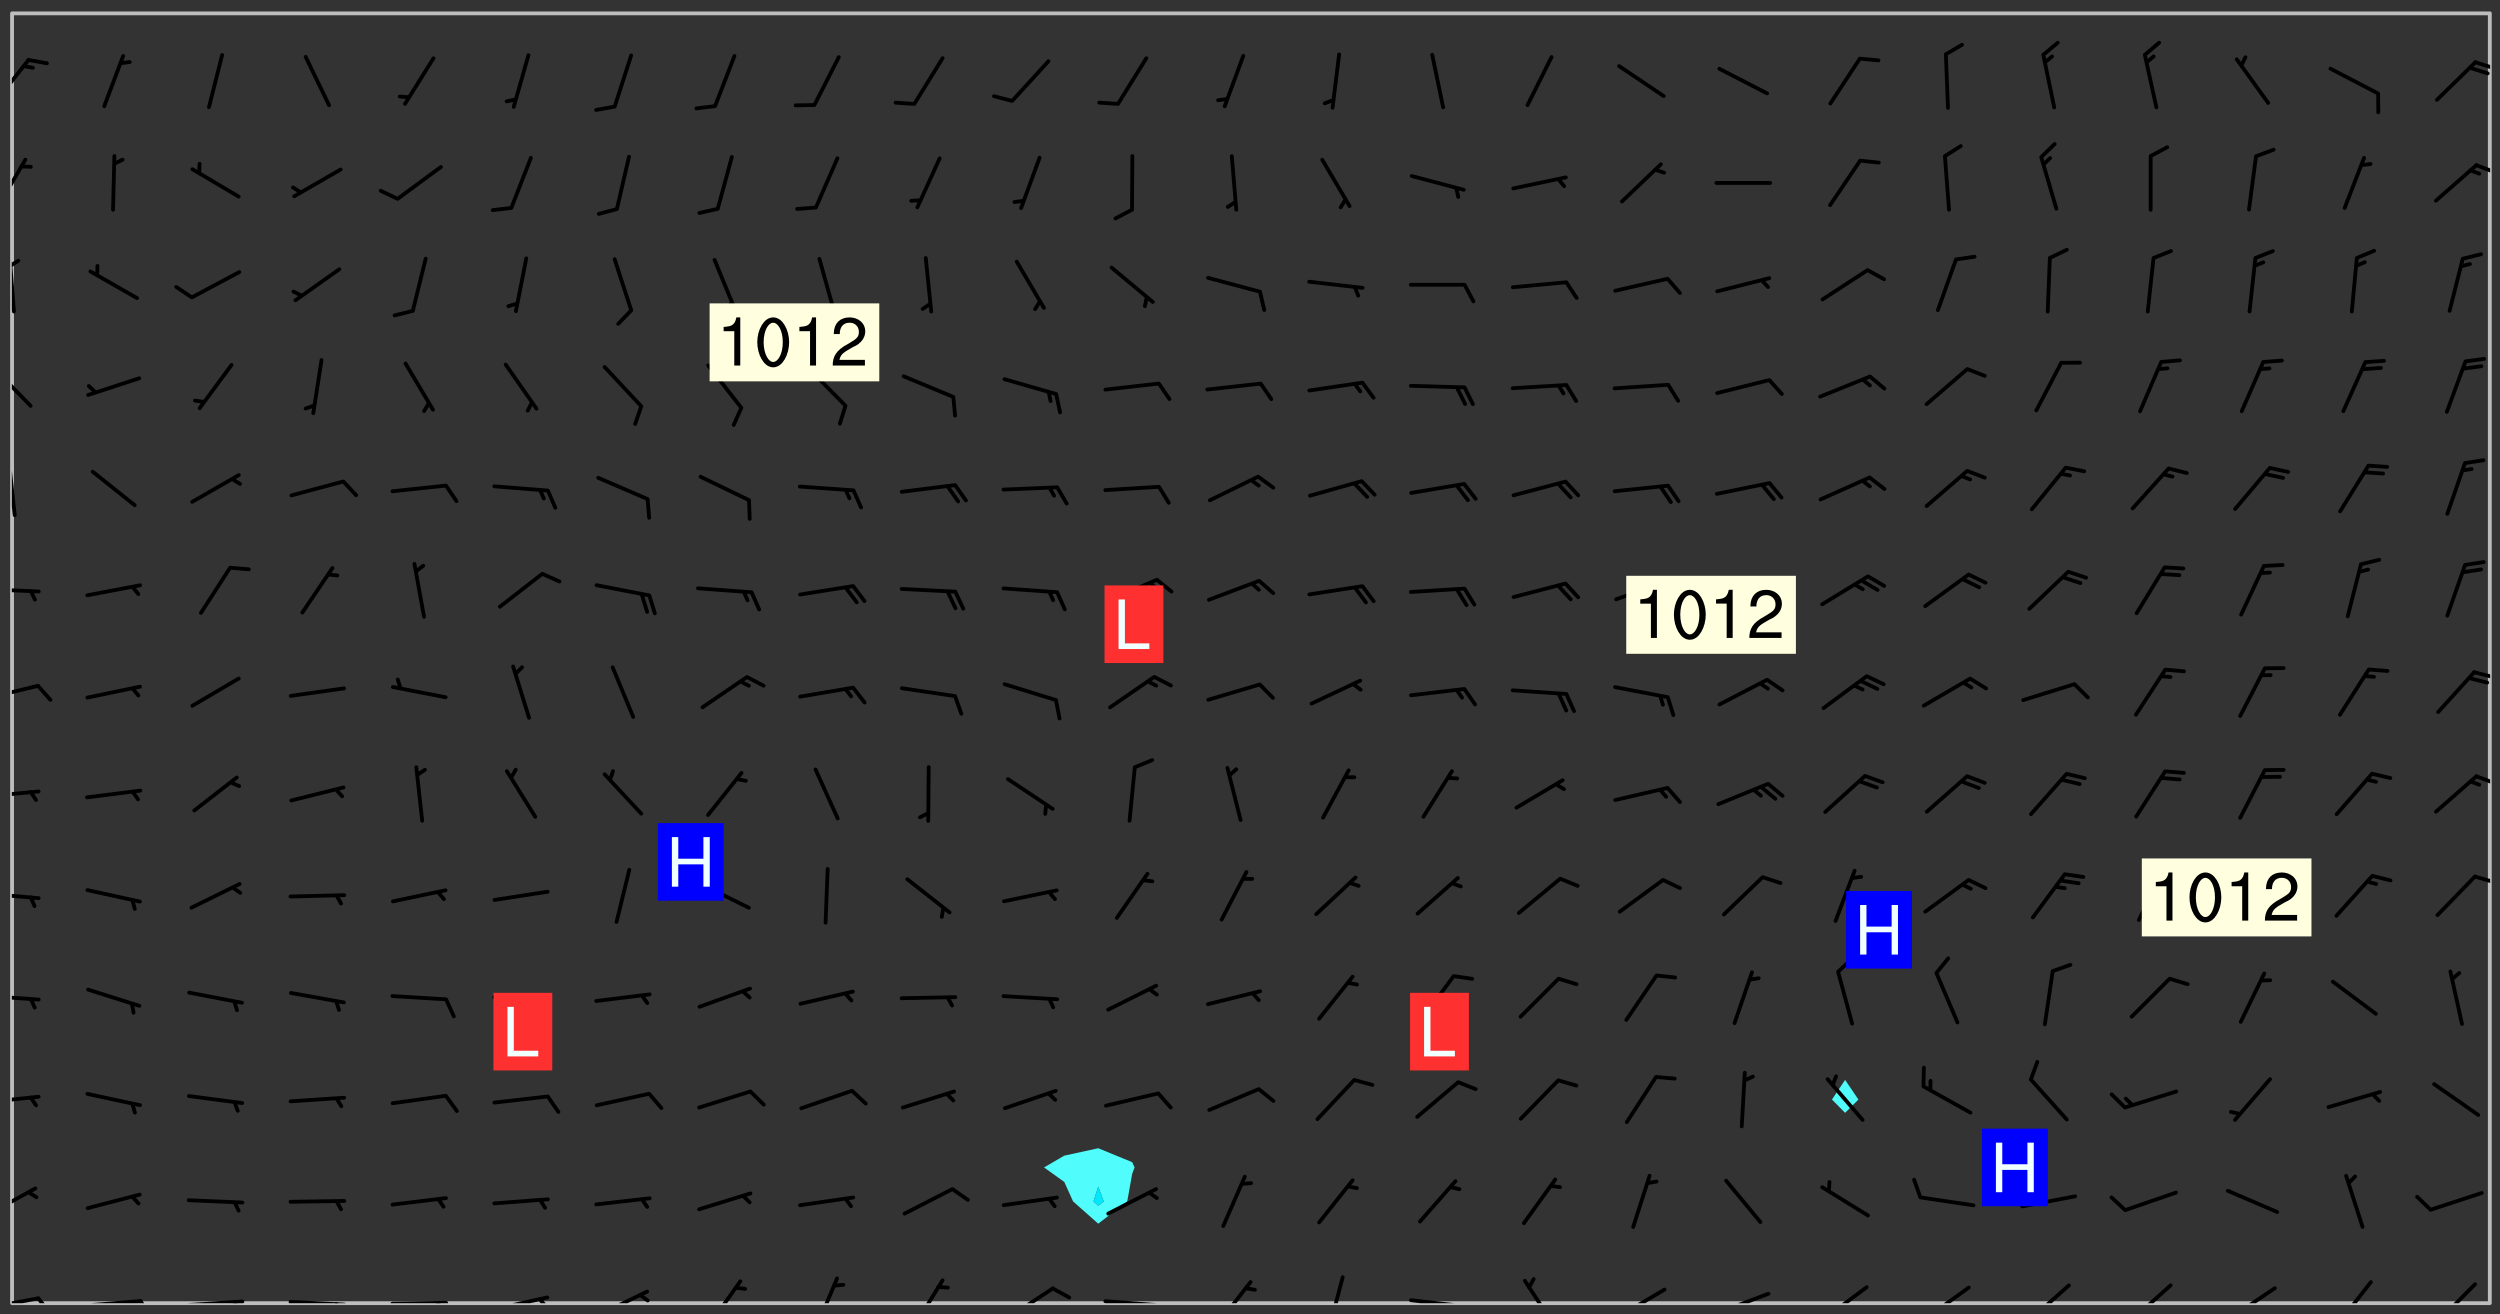 <svg xmlns="http://www.w3.org/2000/svg" role="img" xmlns:xlink="http://www.w3.org/1999/xlink" viewBox="142.45 309.95 326.84 171.84"><rect x="142.45" y="309.95" width="326.84" height="171.84" fill="#333333" stroke="none"/><defs><clipPath id="a"><path d="M144 311.672h1v168.656h-1zm0 0"/></clipPath><clipPath id="b"><path d="M144 311.672h324v168.656H144zm0 0"/></clipPath><clipPath id="c"><path d="M467 311.672h1v168.656h-1zm0 0"/></clipPath><clipPath id="d"><path d="M144 479h4v1.328h-4zm0 0"/></clipPath><clipPath id="e"><path d="M147 479h3v1.328h-3zm0 0"/></clipPath><clipPath id="f"><path d="M153 479h9v1.328h-9zm0 0"/></clipPath><clipPath id="g"><path d="M160 479h3v1.328h-3zm0 0"/></clipPath><clipPath id="h"><path d="M166 479h9v1.328h-9zm0 0"/></clipPath><clipPath id="i"><path d="M172 479h3v1.328h-3zm0 0"/></clipPath><clipPath id="j"><path d="M180 479h8v1.328h-8zm0 0"/></clipPath><clipPath id="k"><path d="M186 480h2v.328h-2zm0 0"/></clipPath><clipPath id="l"><path d="M193 480h9v.328h-9zm0 0"/></clipPath><clipPath id="m"><path d="M199 480h2v.328h-2zm0 0"/></clipPath><clipPath id="n"><path d="M206 479h9v1.328h-9zm0 0"/></clipPath><clipPath id="o"><path d="M212 479h3v1.328h-3zm0 0"/></clipPath><clipPath id="p"><path d="M220 478h8v2.328h-8zm0 0"/></clipPath><clipPath id="q"><path d="M225 478h3v2.328h-3zm0 0"/></clipPath><clipPath id="r"><path d="M234 477h6v3.328h-6zm0 0"/></clipPath><clipPath id="s"><path d="M248 476h5v4.328h-5zm0 0"/></clipPath><clipPath id="t"><path d="M261 477h5v3.328h-5zm0 0"/></clipPath><clipPath id="u"><path d="M273 478h8v2.328h-8zm0 0"/></clipPath><clipPath id="v"><path d="M286 479h9v1.328h-9zm0 0"/></clipPath><clipPath id="w"><path d="M301 477h6v3.328h-6zm0 0"/></clipPath><clipPath id="x"><path d="M315 476h4v4.328h-4zm0 0"/></clipPath><clipPath id="y"><path d="M326 479h9v1.328h-9zm0 0"/></clipPath><clipPath id="z"><path d="M341 477h5v3.328h-5zm0 0"/></clipPath><clipPath id="A"><path d="M353 478h8v2.328h-8zm0 0"/></clipPath><clipPath id="B"><path d="M366 478h8v2.328h-8zm0 0"/></clipPath><clipPath id="C"><path d="M380 477h7v3.328h-7zm0 0"/></clipPath><clipPath id="D"><path d="M393 478h8v2.328h-8zm0 0"/></clipPath><clipPath id="E"><path d="M407 477h7v3.328h-7zm0 0"/></clipPath><clipPath id="F"><path d="M420 477h7v3.328h-7zm0 0"/></clipPath><clipPath id="G"><path d="M433 478h8v2.328h-8zm0 0"/></clipPath><clipPath id="H"><path d="M433 480h3v.328h-3zm0 0"/></clipPath><clipPath id="I"><path d="M447 477h6v3.328h-6zm0 0"/></clipPath><clipPath id="J"><path d="M460 477h7v3.328h-7zm0 0"/></clipPath><clipPath id="K"><path d="M144 465h4v4h-4zm0 0"/></clipPath><clipPath id="L"><path d="M144 453h4v2h-4zm0 0"/></clipPath><clipPath id="M"><path d="M144 439h4v2h-4zm0 0"/></clipPath><clipPath id="N"><path d="M144 426h4v2h-4zm0 0"/></clipPath><clipPath id="O"><path d="M465 424h3v2h-3zm0 0"/></clipPath><clipPath id="P"><path d="M144 413h4v2h-4zm0 0"/></clipPath><clipPath id="Q"><path d="M465 411h3v2h-3zm0 0"/></clipPath><clipPath id="R"><path d="M144 399h4v3h-4zm0 0"/></clipPath><clipPath id="S"><path d="M465 397h3v2h-3zm0 0"/></clipPath><clipPath id="T"><path d="M144 386h4v2h-4zm0 0"/></clipPath><clipPath id="U"><path d="M144 370h1v8h-1zm0 0"/></clipPath><clipPath id="V"><path d="M144 357h3v7h-3zm0 0"/></clipPath><clipPath id="W"><path d="M144 343h1v8h-1zm0 0"/></clipPath><clipPath id="X"><path d="M144 343h2v2h-2zm0 0"/></clipPath><clipPath id="Y"><path d="M144 330h3v8h-3zm0 0"/></clipPath><clipPath id="Z"><path d="M465 331h3v2h-3zm0 0"/></clipPath><clipPath id="aa"><path d="M144 317h3v7h-3zm0 0"/></clipPath><clipPath id="ab"><path d="M465 317h3v3h-3zm0 0"/></clipPath><g id="ac" clip-path="url(#clip1)"><path fill="#fff" fill-opacity="0" fill-rule="evenodd" d="M0 0h1000v1000H0zm0 0"/><path fill="#d3d3d3" fill-opacity="0" fill-rule="evenodd" d="M162.152 355.867l-.234.293.059.234.117.172.176.234.293.348.113.059.117-.172.059-.234.176-.176.465-.176h.699l.234.293.289.816.059.176.176.23.352.234.699.699.172.176.234.348.234.41.289.582.41.465.23.234.234.176.117.23.176.293.172 1.164v.234l.059.289.059.117.117.117.348.41.117.172.176.176.176.234.117.172.172.352.059.234.234.406.234-.059-.176.176-.059.93h-.582l-.234-.113-.348.113-.117.117-.059.293-.059.176-.117.172-.465.293-.059.234-.059.113v.645l.059.172v.41l.059.059v.406l.059.406.117.176.059.059.23.641-.059.293v.699l-.059.582v.234l-.059.23-.055.352v1.922l.055.117h.426l-.367.117-.023.352.891 1.168 1.742.539 1.34.359v.539l.09.809.535.715 1.52.27.891-.086.09 1.164.535.18 1.16-.18 2.055-.984 1.16-.363 1.879-.176 1.695-.18-.18.719-1.516.086-1.25.09-.805.27-1.074.809.27.719.535.898-.18.625-.266.809.266 1.078.625.898.805.18 1.25-.18-.266.723.098.504.055.293v.172l.059.293v.406l.176.117.352.117h.406l.293-.176.113-.117.059-.117.117-.23.059-.176.352-.465.23-.176.176-.059.176.059.059.176.117.988.055.469.059.172.117.234.176.059.816.059h.289l.117.234.059.406.059.352v1.105l.117.293.117.348.289.699.176.352.582.754.352.176.172.059.469.234.641.465.348.234.293.176.293.055.23.062.816.348.293.176.113.172.352.352.117.176.523.641v.289l.059.352v.348l.059.352.059.289.117.059.172.059h.176l.582.234.176.117.176.289.176.234.113.234.293.23.117.117v.41l.059.055.289.234.234.117.059.117.117.172.059.117.23.234.059.176.234.059.117.059-.117.113-.059.117v.117l-.117.293-.117.289v.582l.176.117.117.059.059.117.117.117.113.059.176.348.059.352.059.406v.176l-.059.176-.117.699v.172l.117.176.293.293h.406l.176.117.117.172.117.293v.234h-.527l-.23-.234h-.234l-.176.059-.059.699.059.348.117.176.176.41.117.23.289.469.176.055h.523l.234.059.758.641.059.293v.234l.059.059.23.348v.352l-.117.172v.293l.293.289.293.176.172.059.293.176.293.117.582.406.289.234.293.176.219.16.016.012.23.176.641.523.176.234.117.176.176.176.113.172v.641l.117.176.469.117.582.117.234.059.23.113.293.117.113.059.586.352.289.172.176.062.176.055.176.059.699.352.289.176.234.055.289.176.234.117.641.406.293.117.172.059.234.059.41.059.23.059.234.117.059.172-.41.176.469.059.059.293.113.234.176.055.234.059.176.059.406.117.641.234.117.172.059.234v.176l-.059.117-.059.406.234.234.117.059.348.117.641.23.176.117.289.117.176.176.234.465.582 1.105.176.176.348.176.176.117.352.117 1.047.523.234.059.465.113.293.059.465.176.758.582.234.234.348.465.176.176.289.234.816.699.293.176.289.289.293.176.293.289.695.641.176.176.293.234.289.234.469.289.641.582.348.234.234.293.348.348.352.465.934.992.348.406.117.176.234.059.113.117.645.176.23.113.234.059.293.176.23.117.934.699.406.406.234.176.406.176.234.117.816.348.348.234.234.117.293.289.23.117.758.352.352.172.23.059.293.117.234.059.871.176h.816l.469.23.172.059.875.699.465.117.293.059.176.059.23.059.469.059.348.059.352.059.406.059h.293l.172.059v.23l.176.176h.293l.348.059.352.059.699.117h.641l.465-.234.293-.176.172-.117.41-.172.289-.176.934-.465.469-.293.523-.293.465-.172.465-.176 1.051-.465.289-.117.41-.117.289-.117.527-.176 1.516-.699.582-.348.289-.059.293-.059.348-.117.875-.23.352-.117h.113l.234-.059.875-.234.234-.059h.812l.352-.059.816-.117.172-.059.352-.055.293-.059.23-.059.816-.176.176-.059h.348l.234-.059.465-.117.758-.172.234-.059h.348l.41-.117.289-.059 1.285-.059h.289l.41-.059.23-.059h.176l.875-.117h.406l.41-.117h.348l.352-.113.871-.059h1.75l1.047.289.41.117.289.117.352.117.289.117 1.051.172.289.059h.293l.293.059.172.059.41.059.172.059.117.059h.117l.117.059.352.059h.113l.41.066 1.922.395 1.926.395 1.52.449 1.695.719 2.145.805 1.605-.719 1.43-.805 1.16-1.078 1.25-.449 3.035-.719 1.875-.359 2.145-1.348 2.234-1.254 2.5-1.258 1.695-.449 1.785-.18 1.16-.27.625.539 1.34-.27.715-.988.984-1.344.445-.18.805-.359 1.875-.539 1.785-.449 1.25-.27 1.16-.09 1.699-.09 1.961-.27 1.25-.09h.539l.625-.09h.891l2.145-.18 2.41-.18 2.59-.09 1.695.18 1.609.09 1.43.359 1.16.719 1.875.988 1.16 1.527.266.715.629.09.355.898.535.539.535 1.527 1.074.359h.535l-.805.535.09 1.707.715 2.695.891.805.895.988.715 1.258 1.785.539 1.52-.18.355 1.344 1.609-.805.98-.539.27.27.316-.215.219-.145.801.449.449-.359h.355l.535-.27.539-.719.535-.27.625-.988 1.16.449.84.371 1.395.617 1.695-.18h1.605l1.785.09.18-1.707.535-1.344.805.27.492.848.402.406-.09.539v.359l.715.449.711-.27h1.43l.359.988.445 1.258.715 1.344 1.25.629 1.695.629.715-.18.18-.539.98-.09.449.359.086 1.258-.266.629-.535.18v.539l.715.984.266.539.984.988.801 1.078-.266.359-.09.898-.625 2.332-.355 2.066-.09 1.793-.18.719-.09.539v1.438l-.98 1.883-.359 1.707-.535.898-.805 1.168-.266.539 2.055 1.254.086.359-.355.539-.09-.18v.809l.09 1.438-.445.715-1.074.094-.266.715.535.898.805.719 1.16.809 1.34.27.445.359-.355.449-1.789-.09-1.25-.449-.715-.719-.625-.09-.176 3.59-.188 1.309h89.359V311.703h-55.27v49.082l.762.125 3.289.543 2.023 2.836v2.754l2.352.332 2.348.332h4.051l-1.379 4.16-2.023.707-2.023.703-.543.344-2.594 1.617-.188.117-2.023-2.078-.73-2.742-2.672-2.078-1.375-3.5-.066-.082-1.957-2.672 2.75-1.418v-49.082H294.422v91.414l.117.031.133.012.074.074.105.047.09.059.086.059.09.059.297.297.059.09.031.117.027.117.016.137-.031.117-.059.09-.059.086-.043.105-.047.102-.027.121v.145l.176.27.148.148.074.086.074.074.043.105.062.09.059.086.043.105.059.09.047.102.043.105.059.086.117.18.074.074.062.086.059.09.043.105.059.09.059.086.062.09.059.09.043.102.117.18.074.074.059.086.074.074.09.059.105.047h.148l.133-.016.133.016.102-.047.074-.074.047-.102-.016-.133v-.148l-.047-.105-.027-.117-.047-.102-.027-.121-.043-.102-.062-.09-.043-.102-.043-.105-.031-.117-.016-.133-.012-.137.086-.059.059-.086.121-.031.043.105.016.133v.117l.059.102.059.09.09.059.148.148.059.09.043.105-.012.102.086.059.105.047.086.059.09.059.074.074-.117.027-.105.047-.086.059-.074.074-.059.09-.062.086-.027.121-.047.102-.043.105-.031.117-.012.133-.016.133v.148l.027.117.047.105.043.102.059.09.074.074.09.059.074.074.09.059.059.09.043.105.047.102.117.031.133.016h.148l.117-.031.105.043.043.105.047.102.027.121L299.5 410l.027.117.031.121.027.117.105.043.102.047.133-.016.148.148.062.086.074.074.07.074.09.062.105.043.102.043.117.031.137.016.117-.031.074-.074.027-.117-.012-.133-.031-.121-.027-.117.043-.105h.117l.09.062.117.027h.148l.133.016h.148l.133.016.133-.016h.148l.133-.016.133-.012.137.012.117-.027.133-.016.191-.059-.059.176-.016.133-.027.121-.016.133-.059.086-.133.016-.105.047-.105.043-.117.031-.117.027-.266.031h-.148l-.133.016-.074.074.059.086.148.148.117.18.074.07.09.062.09.059.086.059.09.059.102.043.105.062.105.043.086.059.105.047.102.043.18.117.059.09-.043.102-.047.105.016.133.223.223.059.09.043.102.031.121.043.102.016.133.031.117.012.137.031.117.148.148.102.043.105.043.117.031.133.016.137.016h.117l.117-.031.09-.059.043-.105.047-.102.043-.105.031-.117.012-.133v-.148l-.012-.133-.016-.133-.031-.117-.043-.105-.047-.105-.043-.102-.043-.105-.016-.133.016-.133.027-.117.031-.117.027-.121.047-.102.09-.059.086-.062.074-.074.09-.059.223-.223.059-.086.074-.074.117-.18.059-.086v-.148l-.074-.074-.102-.047-.105-.043-.102-.043-.059-.09-.047-.105-.027-.117.09-.059.117-.031.102-.043.18-.117.148-.148.012-.133-.012-.105-.09-.059-.133.016h-.148l-.133.016-.133-.016-.121-.031-.086-.059-.074-.074-.059-.09-.062-.086-.117-.18-.059-.086.031-.121.086-.059.121-.031.059-.086v-.121l-.031-.117-.059-.09-.059-.086-.047-.105-.027-.117-.016-.133.059-.09.074-.074.09-.059.117-.18.074-.074.059-.086.148-.148.121-.031.133-.016.133.016.074.074.043.105.016.133-.031.117-.117.031-.133.012-.148.148-.043.105-.047.102-.027.121-.031.117v.148l.031.117.043.105.059.09.074.07.074.074.117.031.121.027.117-.027.133-.016h.117l.09.059.074.074.047.105.059.086.102.047.133.016.105.043.086.059-.012.105-.074.074-.18.117-.059.09-.09.059-.07.074-.074.074-.062.09-.027.117-.016.133.016.133-.016.133v.148l.016.133.027.117.031.121.074.074.09.059.086.059.09.059.117.031v.086l-.102.047-.09.059-.266.031-.117.027h-.148l-.105.043-.102.047-.059.09-.062.234-.012.133-.031.121-.016.133v.293l-.012.133.012.137.016.133.133.016.133.012.121.031.086.059.074.074.047.105.043.102.016.133v.445l-.016.133v.445l.031.266.027.117.016.133.031.117.086.211.031.266v.148l-.031.117-.027.117-.031.121-.027.117-.031.117-.031.121-.012.133-.016.133.09.059.117-.031.102.016.047.105-.031.266v.441l-.043.105-.047.105-.043.102-.043.105-.059.086-.031.121-.043.117-.031.117-.016.133.016.133.059.09.105.047.086.059.059.086-.012.137-.031.117-.043.102v.445l-.016.133v.148l-.031.117-.043.105-.027.117-.047.105-.043.102-.031.121-.027.117-.031.133-.031.117-.027.117-.043.105-.031.117-.031.121-.012.133-.016.133v.297l.027.117v.148l.047.398.027.117.059.09.121.031h.148l.133-.016.059.09v.117l-.059.09-.09.059-.102.043-.105.047-.09.059-.086.059-.137.016-.117-.031-.133-.016-.102.047-.062.086-.012.137-.016.133-.031.117-.027.117-.016.133-.031.121v.297l.016.133.031.117v.148l.012.133v.148l-.027.117-.047.102-.027.121-.031.117-.059.09-.074.074-.102.043-.105.047-.117.027-.121.031-.102-.047.059-.086.105-.047.027-.117.031-.117.027-.121.031-.117v-.148l.016-.133-.031-.117-.043-.105-.105.016-.074.074-.102.043-.09.062-.074.074-.043.102-.016.133-.031.117L304.25 426l-.031.117-.027.117-.031.121-.027.117-.031.117-.043.105-.09.059h-.09l-.117-.031-.031-.086.016-.137-.031-.117v-.148l-.012-.133v-.148l-.062-.234-.027-.121-.043-.102-.047-.105-.059-.086-.059-.09-.043-.105-.062-.086-.148-.148-.07-.074-.105-.047-.105-.043-.102-.043-.297-.297-.09-.074-.086-.059-.105-.043-.09-.062-.086-.059-.105-.043-.09-.059-.086-.062-.074-.07-.105-.047-.086-.059-.105-.043-.09-.062-.102-.043-.105-.043-.086-.059-.105-.047-.105-.043-.102-.047-.09-.059-.102-.043-.105-.043-.09-.062-.117-.027-.133-.016-.133.016H299.75l-.133.016-.117-.031-.09-.059-.074-.074-.09-.059-.102-.047h-.148l-.121-.027-.102-.043-.074-.074-.117-.18-.09-.059-.102-.043-.09-.062-.105-.043-.09-.059-.086-.059-.105-.047-.059-.086-.059-.09-.043-.105-.047-.102-.074-.074-.086-.059-.074-.074-.09-.059-.223-.223-.043-.105-.031-.266.105-.043h.145l.105.043.074.074.09.059.086.059.105.047.09.059.148.148.07.074.148.148.062.086.074.074.086.059.074.074.09.062.09.059.086.059.27.176.102.047.105.043.102.043.047-.074.059-.086.074-.074.07-.074.105.043.074.074.059.09.043.102.047.105.043.105.121.027.117-.027.074-.09.043-.105.059-.09.074-.074.105-.043.117-.027.133.012.09.059.148.148.059.09.043.105.047.102.043.105.043.102.105.047.105.043.133.016.086-.059.059-.09.074-.074.105-.043.117.027.105.047.102.043.105.043.102.047.18.117v.117l-.016.133.016.133.016.137.059.086.102.047.121.027.117.031h.148l.117-.031.059-.09.18-.117.059-.09.074-.074.059-.086.117-.18.18-.117.117.031.09.059.043.074-.016.133v.117l.09.059h.148l.133-.016.133-.012.266-.031.105-.043.117-.031.121-.027.074-.074.07-.074.062-.09-.016-.105-.047-.102-.102-.043-.105-.016-.117.027-.266.031h-.148l-.074-.074-.09-.059-.117-.031-.117-.027-.133-.016h-.148l-.133.016h-.297l-.105-.047-.148-.148-.043-.102-.059-.09.223-.223.086-.059.105-.043.117-.031.133-.016.133.016.137.016.102.043.133-.012.09-.062.102-.043.062-.09-.047-.102-.09-.059-.117-.031-.102-.043-.059-.09-.062-.09v-.117l.016-.133.105-.047.074-.07v-.121l-.09-.059-.031-.117.09-.059.074-.074.043-.105.059-.09.047-.102.016-.133v-.148l-.047-.105-.043-.102-.09-.059-.133-.016-.102-.043-.137-.016-.117-.031h-.445l-.133-.016-.133-.012-.133-.016-.117-.031h-.148l-.133-.016-.133-.012-.266-.031-.121-.043-.086-.059-.074-.074v-.148l.012-.133.105-.047.102-.043.133-.016h.152l.133-.016h.293l.121.031.102.043.09.059.234.062.121-.047.09-.059.102-.043.133-.016.105.043.102.047.133.012.121-.027h.145l.121-.031.117-.027.105-.047.074-.074.086-.059.148-.148.059-.086.047-.105.027-.117.016-.105-.102-.043-.09-.059-.117-.031-.105-.043-.09-.062-.074-.086-.074-.074-.102-.043-.105-.047-.102-.043-.059-.09-.047-.102-.086-.211-.062-.086-.059-.09-.074-.074-.086-.059h-.27l-.117.031-.09.059-.102.043-.133.016-.105-.016-.027-.117-.062-.09-.117-.031-.102-.043-.148-.148-.031-.117-.016-.105.074-.074.18-.117.117-.027.117-.031.137.016.102.043.105.043.102.047.105.043.117.031.133.016.117.027.133.016.105-.016.09-.059-.074-.074-.105-.043-.074-.074-.074-.09-.148-.148-.086-.059-.09-.059-.074-.074-.09-.059-.102-.047-.121-.027-.102-.047-.105-.043-.117-.031-.102-.043-.121-.031h-.148l-.117.031-.105.043-.086.062-.18.117-.086.059-.09.059-.105.047-.086.059-.105.043-.102.043-.105.047-.074.074-.059.09-.059.086-.047.105-.059.086-.074.074-.133-.012-.117-.031h-.117l-.074.074-.09.059-.074.074-.09.059-.086.059-.105.047-.102.043-.137.016-.102-.043-.148-.148-.105-.047h-.086l-.105.047-.102.043-.121.031-.117-.031-.074-.074v-.117l.031-.121.074-.07.059-.09.074-.074.117-.031.105-.043h.293l.133-.016.137-.016.102-.043.09-.059.102-.047.09-.059.133-.012.09.059.133.012.09-.059.086-.059.105-.043.09-.059.086-.062.09-.059.148-.148.059-.086.059-.09.105-.043.133-.016.117.027.121.031.059-.059.059-.09.031-.266.027-.117.105.012.133.016.102-.043.09-.059.059-.09.074-.074.059-.09.047-.102.012-.133-.012-.133-.047-.105-.148-.148-.059-.09-.059-.086-.043-.105v-.445l.016-.133v-.148l.012-.133-.059-.059-.09.059-.102-.043-.18-.117-.086-.059-.062-.09-.059-.09-.074-.074-.086-.059-.121.031-.102.012-.105.047-.086.059-.105.043-.148.148-.09.059-.086.059-.09.062-.105.043-.133.016v-.121l.105-.043.117-.031.074-.07.043-.105v-.148l-.027-.117-.148-.148-.133-.016h-.148l-.117.031-.105.043-.102.043-.09.062-.117.027-.074-.074.012-.133-.043-.102-.043-.105-.09-.059-.117.027-.121.031-.117.031-.102.043-.121.031-.102.043-.105.043-.09.059-.102.016v-.117l.016-.133-.059-.09-.074.043-.148.148-.059.09-.074.074-.047.105-.043.102-.074.074-.059.09-.074.074-.059.086-.074.074-.09.062-.074.07-.074.074-.102.016-.133.016-.105-.043v-.121l.148-.148.043-.102.059-.09.047-.102.043-.105.059-.09.031-.117.043-.102.031-.121.027-.117.047-.105.043-.102.043-.105.074-.07.09-.062.09-.059.102-.043h.297l.266-.031.105-.043-.074-.074-.117-.031-.105-.043-.09-.059-.102-.047-.09-.059-.102-.043-.105-.043-.09-.062-.086-.059-.105-.043-.102-.043-.121-.031-.117-.031-.102-.043L297.5 410.25l-.102-.043-.09-.059-.043-.105-.016-.133.102-.043.133-.016.137.016.133-.016.102-.043.059-.09.016-.105-.09-.059-.074-.074-.102-.043-.09-.059-.148-.148-.043-.105-.016-.133v-.293l-.059-.09-.09-.059-.074-.074-.043-.105-.031-.117-.059-.09-.074-.074-.117-.027-.074-.074-.09-.059-.09-.062-.086-.059-.074-.074-.059-.086-.047-.105-.086-.059-.148-.148-.195-.059-.133.016-.102.043-.074.074-.047.102-.043.105-.059.09-.059.086-.297.297-.09.059h-.086l-.062-.086-.043-.105.031-.117.059-.09.027-.117-.012-.133-.09-.062-.105.047-.117.027-.117.031-.27.176-.102.047-.117.027-.105.047-.09.059-.102.043-.059-.086-.047-.105.016-.133.047-.105.07-.074.074-.07.059-.09v-.148l-.043-.105h-.238l-.102.047-.031.117-.027.117-.031.121-.074.043-.133.016-.074-.047-.043-.102-.043-.105-.047-.102-.043-.105-.121.031-.102.043-.133.016-.117.031-.105.043-.09.059-.102.047-.121.027-.133.016-.102-.043-.059-.09-.047-.105-.043-.102-.043-.105v-.117l.059-.09.086-.059.18-.117.102-.047.105-.043.105-.059.102-.043.09-.062.102-.043.105-.059.102-.047.09-.059.105-.043.102-.043.09-.062.102-.043.137-.016.117.031.102.043.121.031.102.043.105.047.102.043.105.043.102.047.105.043.102.043.105.047.086.059.105.043.117.031.105.043.102.047.09.059.105.043.102.043.105.047.117.027.102.047.121.027h.148l.086-.059.016-.102.059-.09-.027-.117-.074-.074-.117-.18-.074-.074-.09-.074-.18-.117-.086-.059-.105-.043-.102-.047-.27-.176-.059-.09-.074-.074-.059-.09-.043-.102-.031-.117-.016-.137v-.562l-.012-.133-.016-.133-.031-.117-.016-.133-.012-.133-.031-.121-.223-.223-.059-.086-.016-.105.031-.117.133-.016v-91.414H172.992v1.453l-.059.234-.352 1.051-.172.523-.117.348-.176.41-.117.172-.234.293-.23.059h-.352l-.117.059-.23.406v.293l.117.176.23.23.117.234.641.758.293.465.176.234.23.352.234.348.641.816.176.465.172.41.117.695.176.469.117 1.398.059.465v.875l.117 1.047v4.781l-.059.465-.352 1.281-.176.523-.113.41-.352.93L172.934 336l-.234.582-.117.176-.172.348-.176.406-.352.816-.059.293-.113.293-.117.289-.059.176-.117.875-.059.406-.059.117-.059.176-.059.172-.23.527-.117.172v.234l-.117.234-.059.172-.176.586v.289l-.059.176v.293l-.059.113-.059.527v.172l-.055.234v2.621l-.176.816-.117.176-.176.234-.117.172-.113.234-.586.934-.23.289-.293.465-.176.234-.289.352-.352.699-.113.23-.176.41-.176.23-.406.527-.816.699-.293.172-.289.234-.176.117-.176.176-.523.406-.527.176-.172.176-.234.055-.641.176h-.758m12.211 31.023l-1.074.449.359.895 1.25-.715.445-.539-.98-.09"/><path fill="#d3d3d3" fill-opacity="0" fill-rule="evenodd" d="M201.508 416.598h-.895l.449.629.98.359.805-.09.445-.988-.176.09-.715-.355-.895.355m154.621 59.07l-.059-.523v-.293l.113-.293.059-.23.469-.469h.113l.117-.113.117-.059h.176l.234-.059h.348l.234.059.117.059.23.172.059.176.117.582v.293l-.117.176-.172.289-.176.176-.527.523-.23.234-.117.059h-.176l-.117-.059-.406-.293-.176-.117-.117-.059-.059-.113-.055-.117m6.641-10.957l-.059-.172v-1.109l.059-.172.176-.059.172-.059h.176l.234-.059.117.059.059.699-.059.172-.117.176-.117.059-.234.523-.113.059h-.234l-.059-.117m9.613-14.391l-.117-.176v-.699l.293-.875.117-.172.176-.352.113-.23.117-.293.352-.758.117-.23.172-.234h.176l.117-.059h.641l.117.059.234.234.172.113.352.293.117.117.113.176v.113l.117.059.117.117v.699l-.059.176v.23l-.059.176-.348 1.051-.117.23-.117.234-.117.059-.23.234-.641.289h-.875l-.41-.117-.641-.465"/><path fill="none" stroke="#bebebe" stroke-linecap="round" stroke-linejoin="round" stroke-miterlimit="10" stroke-width=".5" d="M467.957 311.695H144.027v168.625h323.93v-168.625"/><g clip-path="url(#a)"><path fill="#fff" fill-opacity="0" fill-rule="evenodd" d="M144 475.891v4.438h.004H144V311.672h.004H144v164.219"/></g><g clip-path="url(#b)"><path fill="#fff" fill-opacity="0" fill-rule="evenodd" d="M144.004 480.328V311.672h142.023V460.066l-4.438.969-2.648 1.539 2.648 1.898 1.148 2.543 3.289 2.914 3.793-2.914.645-3.598.312-.844-.312-.688-4.438-1.82V311.672h97.645v139.457l-1.719 2.57 1.719 1.742 1.738-1.742-1.738-2.57V311.672h84.324v168.656H144.004"/></g><path fill="#50fcfc" fill-rule="evenodd" d="M281.59 464.473l-2.648-1.898 2.648-1.539 4.438-.969v5.027l-.621 1.922.621.551.719-.551-.719-1.922v-5.027l4.438 1.82.312.688-.312.844-.645 3.598-3.793 2.914-3.289-2.914-1.148-2.543"/><path fill="#00e8fc" fill-rule="evenodd" d="M286.027 467.566l-.621-.551.621-1.922.719 1.922-.719.551"/><path fill="#50fcfc" fill-rule="evenodd" d="M383.672 455.441l-1.719-1.742 1.719-2.57 1.738 2.57-1.738 1.742"/><g clip-path="url(#c)"><path fill="#fff" fill-opacity="0" fill-rule="evenodd" d="M467.996 480.328H468V311.672h-.004H468v168.656h-.004"/></g><g clip-path="url(#d)"><path fill="none" stroke="#000" stroke-linecap="round" stroke-linejoin="round" stroke-miterlimit="10" stroke-width=".5" d="M147.453 479.688l-6.906 1.281"/></g><g clip-path="url(#e)"><path fill="none" stroke="#000" stroke-linecap="round" stroke-linejoin="round" stroke-miterlimit="10" stroke-width=".5" d="M147.453 479.688l1.531 1.922"/></g><g clip-path="url(#f)"><path fill="none" stroke="#000" stroke-linecap="round" stroke-linejoin="round" stroke-miterlimit="10" stroke-width=".5" d="M160.816 480.043l-7.004.574"/></g><g clip-path="url(#g)"><path fill="none" stroke="#000" stroke-linecap="round" stroke-linejoin="round" stroke-miterlimit="10" stroke-width=".5" d="M160.816 480.043l1.324 2.066"/></g><g clip-path="url(#h)"><path fill="none" stroke="#000" stroke-linecap="round" stroke-linejoin="round" stroke-miterlimit="10" stroke-width=".5" d="M174.137 480.102l-7.012.457"/></g><g clip-path="url(#i)"><path fill="none" stroke="#000" stroke-linecap="round" stroke-linejoin="round" stroke-miterlimit="10" stroke-width=".5" d="M173.117 480.168l.645 1.043"/></g><g clip-path="url(#j)"><path fill="none" stroke="#000" stroke-linecap="round" stroke-linejoin="round" stroke-miterlimit="10" stroke-width=".5" d="M187.453 480.5l-7.016-.344"/></g><g clip-path="url(#k)"><path fill="none" stroke="#000" stroke-linecap="round" stroke-linejoin="round" stroke-miterlimit="10" stroke-width=".5" d="M186.434 480.449l.523 1.113"/></g><g clip-path="url(#l)"><path fill="none" stroke="#000" stroke-linecap="round" stroke-linejoin="round" stroke-miterlimit="10" stroke-width=".5" d="M200.773 480.277l-7.027.102"/></g><g clip-path="url(#m)"><path fill="none" stroke="#000" stroke-linecap="round" stroke-linejoin="round" stroke-miterlimit="10" stroke-width=".5" d="M199.75 480.293l.594 1.074"/></g><g clip-path="url(#n)"><path fill="none" stroke="#000" stroke-linecap="round" stroke-linejoin="round" stroke-miterlimit="10" stroke-width=".5" d="M214.008 479.574l-6.863 1.508"/></g><g clip-path="url(#o)"><path fill="none" stroke="#000" stroke-linecap="round" stroke-linejoin="round" stroke-miterlimit="10" stroke-width=".5" d="M213.008 479.793l.797.934"/></g><g clip-path="url(#p)"><path fill="none" stroke="#000" stroke-linecap="round" stroke-linejoin="round" stroke-miterlimit="10" stroke-width=".5" d="M227.055 478.805l-6.328 3.051"/></g><g clip-path="url(#q)"><path fill="none" stroke="#000" stroke-linecap="round" stroke-linejoin="round" stroke-miterlimit="10" stroke-width=".5" d="M226.133 479.246l.992.727"/></g><g clip-path="url(#r)"><path fill="none" stroke="#000" stroke-linecap="round" stroke-linejoin="round" stroke-miterlimit="10" stroke-width=".5" d="M239.238 477.461l-4.066 5.734"/></g><path fill="none" stroke="#000" stroke-linecap="round" stroke-linejoin="round" stroke-miterlimit="10" stroke-width=".5" d="M238.648 478.297l1.215.156"/><g clip-path="url(#s)"><path fill="none" stroke="#000" stroke-linecap="round" stroke-linejoin="round" stroke-miterlimit="10" stroke-width=".5" d="M251.883 477.09l-2.727 6.477"/></g><path fill="none" stroke="#000" stroke-linecap="round" stroke-linejoin="round" stroke-miterlimit="10" stroke-width=".5" d="M251.488 478.031l1.219-.109"/><g clip-path="url(#t)"><path fill="none" stroke="#000" stroke-linecap="round" stroke-linejoin="round" stroke-miterlimit="10" stroke-width=".5" d="M265.676 477.336l-3.68 5.984"/></g><path fill="none" stroke="#000" stroke-linecap="round" stroke-linejoin="round" stroke-miterlimit="10" stroke-width=".5" d="M265.141 478.207l1.223.078"/><g clip-path="url(#u)"><path fill="none" stroke="#000" stroke-linecap="round" stroke-linejoin="round" stroke-miterlimit="10" stroke-width=".5" d="M280.086 478.398l-5.871 3.859"/></g><path fill="none" stroke="#000" stroke-linecap="round" stroke-linejoin="round" stroke-miterlimit="10" stroke-width=".5" d="M280.086 478.398l2.152 1.18"/><g clip-path="url(#v)"><path fill="none" stroke="#000" stroke-linecap="round" stroke-linejoin="round" stroke-miterlimit="10" stroke-width=".5" d="M293.969 480.594l-7.008-.531"/></g><g clip-path="url(#w)"><path fill="none" stroke="#000" stroke-linecap="round" stroke-linejoin="round" stroke-miterlimit="10" stroke-width=".5" d="M305.941 477.559l-4.32 5.543"/></g><path fill="none" stroke="#000" stroke-linecap="round" stroke-linejoin="round" stroke-miterlimit="10" stroke-width=".5" d="M305.312 478.363l1.207.211"/><g clip-path="url(#x)"><path fill="none" stroke="#000" stroke-linecap="round" stroke-linejoin="round" stroke-miterlimit="10" stroke-width=".5" d="M317.988 476.93l-1.785 6.797"/></g><g clip-path="url(#y)"><path fill="none" stroke="#000" stroke-linecap="round" stroke-linejoin="round" stroke-miterlimit="10" stroke-width=".5" d="M326.918 479.934l6.984.789"/></g><g clip-path="url(#z)"><path fill="none" stroke="#000" stroke-linecap="round" stroke-linejoin="round" stroke-miterlimit="10" stroke-width=".5" d="M341.801 477.391l3.848 5.879"/></g><path fill="none" stroke="#000" stroke-linecap="round" stroke-linejoin="round" stroke-miterlimit="10" stroke-width=".5" d="M342.363 478.246l.59-1.078"/><g clip-path="url(#A)"><path fill="none" stroke="#000" stroke-linecap="round" stroke-linejoin="round" stroke-miterlimit="10" stroke-width=".5" d="M354.016 482.117l6.051-3.578"/></g><g clip-path="url(#B)"><path fill="none" stroke="#000" stroke-linecap="round" stroke-linejoin="round" stroke-miterlimit="10" stroke-width=".5" d="M367.066 481.562l6.578-2.469"/></g><g clip-path="url(#C)"><path fill="none" stroke="#000" stroke-linecap="round" stroke-linejoin="round" stroke-miterlimit="10" stroke-width=".5" d="M380.852 482.422l5.641-4.188"/></g><g clip-path="url(#D)"><path fill="none" stroke="#000" stroke-linecap="round" stroke-linejoin="round" stroke-miterlimit="10" stroke-width=".5" d="M394.129 482.375l5.715-4.09"/></g><g clip-path="url(#E)"><path fill="none" stroke="#000" stroke-linecap="round" stroke-linejoin="round" stroke-miterlimit="10" stroke-width=".5" d="M407.676 482.66l5.254-4.664"/></g><g clip-path="url(#F)"><path fill="none" stroke="#000" stroke-linecap="round" stroke-linejoin="round" stroke-miterlimit="10" stroke-width=".5" d="M421 482.672l5.234-4.688"/></g><g clip-path="url(#G)"><path fill="none" stroke="#000" stroke-linecap="round" stroke-linejoin="round" stroke-miterlimit="10" stroke-width=".5" d="M434.016 482.289l5.832-3.922"/></g><g clip-path="url(#H)"><path fill="none" stroke="#000" stroke-linecap="round" stroke-linejoin="round" stroke-miterlimit="10" stroke-width=".5" d="M434.863 481.719l-1.082-.578"/></g><g clip-path="url(#I)"><path fill="none" stroke="#000" stroke-linecap="round" stroke-linejoin="round" stroke-miterlimit="10" stroke-width=".5" d="M448.082 483.098l4.328-5.535"/></g><g clip-path="url(#J)"><path fill="none" stroke="#000" stroke-linecap="round" stroke-linejoin="round" stroke-miterlimit="10" stroke-width=".5" d="M461.082 482.82l4.957-4.98"/></g><g clip-path="url(#K)"><path fill="none" stroke="#000" stroke-linecap="round" stroke-linejoin="round" stroke-miterlimit="10" stroke-width=".5" d="M147.078 465.316l-6.156 3.395"/></g><path fill="none" stroke="#000" stroke-linecap="round" stroke-linejoin="round" stroke-miterlimit="10" stroke-width=".5" d="M146.184 465.812l1.027.668m13.504-.352l-6.801 1.77m5.812-1.512l.828.902m13.586-.125l-7.02-.301m5.996.258l.531 1.105m13.809-1.27l-7.023.113m6.004-.098l.594 1.074m13.719-1.457l-6.977.848m5.961-.723l.703 1.004m13.641-.973l-7.008.535m5.988-.457l.656 1.035m13.668-1.246l-6.984.801m5.969-.684l.695 1.012m13.5-1.766l-6.715 2.074m5.738-1.773l.871.867m13.539-.637l-6.953 1.012m5.941-.863l.727.988m13.25-2.234l-6.25 3.207m6.25-3.207l2.016 1.402m11.652-.293l-6.957.988m5.945-.844l.723.988m13.25-2.242l-6.25 3.207m5.344-2.742l1.004.703m11.5-2.785l-2.812 6.441m2.402-5.504l1.227-.094m13.277-.375l-4.371 5.504m3.734-4.703l1.207.223m12.879-.91l-4.641 5.277m3.965-4.508l1.195.281m12.527-1.266l-4.102 5.707m3.504-4.875l1.215.164m11.719-1.488l-2.145 6.691m1.832-5.719l1.207-.219m9.109-.113l4.48 5.41m8.086-4.551l5.977 3.691m-5.109-3.156l.082-1.223m11.879 2.016l6.949 1.035m-6.949-1.035l-.82-2.312m14.16 3.488l6.902-1.316m-6.902 1.316l-1.539-1.91m14.984 2.398l6.641-2.293m-6.641 2.293L418.5 466.492m15.203-.863l6.457 2.77m9.016-4.73l2.145 6.691m-1.836-5.719l.859-.879m9.879 4.348l6.676-2.191m-6.676 2.191l-1.77-1.699"/><g clip-path="url(#L)"><path fill="none" stroke="#000" stroke-linecap="round" stroke-linejoin="round" stroke-miterlimit="10" stroke-width=".5" d="M147.496 453.336l-6.992.727"/></g><path fill="none" stroke="#000" stroke-linecap="round" stroke-linejoin="round" stroke-miterlimit="10" stroke-width=".5" d="M146.477 453.441l.688 1.016m13.586-.02l-6.871-1.477m5.871 1.262l.336 1.18m14.027-1.246l-6.969-.914m5.957.781l.43 1.148m13.918-1.707l-7.008.469m5.988-.402l.648 1.043m13.66-1.363l-6.957.973m6.957-.973l1.441 1.988m11.887-1.898l-6.98.797m6.98-.797l1.391 2.023m11.863-2.379l-6.859 1.508m6.859-1.508l1.594 1.867m11.645-2.168l-6.707 2.105m6.707-2.105l1.746 1.723m11.539-1.812l-6.645 2.289m6.645-2.289l1.793 1.676m11.551-1.582l-6.703 2.102m5.73-1.797l.871.863m13.391-1.254l-6.652 2.273m5.684-1.941l.895.84m13.484-.836L287.043 454.5m6.844-1.602l1.617 1.848m11.512-2.414l-6.473 2.734m6.473-2.734l1.906 1.547m10.582-2.738l-4.816 5.117m4.816-5.117l2.367.645m11.223-.355l-5.367 4.539m5.367-4.539l2.277.91m10.809-1.156l-4.906 5.027m4.906-5.027l2.355.691m10.414-1.125l-3.816 5.898m3.816-5.898l2.445.211m9.164-.77l-.402 7.016m.344-5.996l1.113-.512m9.77.336l4.578 5.328m-3.914-4.555l.445-1.141m11.426 1.316l6.137 3.426m-6.137-3.426l.051-2.453m.844 2.953l.023-1.227m13.121-.176l4.691 5.23m-4.691-5.23l.844-2.305m11.461 5.969l6.707-2.098m-6.707 2.098l-1.746-1.723m2.723 1.418l-.871-.859m14.273 2.781l4.582-5.328m-3.914 4.551l-1.199-.27m19.508-2.605l-6.742 1.977M452.637 453l.859.875m7.184-2.188l5.762 4.023"/><g clip-path="url(#M)"><path fill="none" stroke="#000" stroke-linecap="round" stroke-linejoin="round" stroke-miterlimit="10" stroke-width=".5" d="M147.504 440.633l-7.008-.496"/></g><path fill="none" stroke="#000" stroke-linecap="round" stroke-linejoin="round" stroke-miterlimit="10" stroke-width=".5" d="M146.484 440.559l.5 1.121m13.68-.234l-6.699-2.121m5.727 1.812l.219 1.207m14.172-1.301l-6.902-1.32m5.898 1.129l.359 1.172M187.406 441l-6.922-1.234m5.914 1.055l.375 1.168m13.992-1.391l-7.012-.426m7.012.426l1.02 2.23m12.305-2.371l-7.027-.148m6.004.129l.551 1.094m13.762-1.578l-6.977.863m5.961-.738l.703 1.004m13.445-1.891l-6.613 2.383m5.652-2.035l.906.824m13.488-.773l-6.848 1.586m5.852-1.355l.805.926m13.594-.434l-7.023.141m6.004-.121l.598 1.074m13.734-.82l-7.016-.406m5.992.348l.512 1.117m13.461-2.832l-6.285 3.141m5.371-2.684l1 .711m13.496-.438l-6.82 1.684m5.828-1.441l.82.914m12.266-3.062l-4.379 5.492m3.742-4.691l1.207.223m12.641-1.105l-4.168 5.656m4.168-5.656l2.426.359m11.289-.016l-4.969 4.969m4.969-4.969l2.348.719m10.457-1.141l-3.949 5.812m3.949-5.812l2.438.266m10.043-.684l-2.281 6.648m1.949-5.68l1.211-.191m10.379-.844l1.836 6.781m-1.836-6.781l1.793-1.68m11.062 1.84l2.754 6.465m-2.754-6.465l1.543-1.91m13.664 1.664l-1.031 6.953m1.031-6.953l2.312-.82m12.973 1.812l-4.969 4.969m4.969-4.969l2.348.719m10.02-1.395l-3.074 6.32m2.625-5.398l1.227-.047m13.812 4.391l-5.625-4.207m15.371-1.328l1.512 6.863m-1.289-5.867l.934-.793"/><g clip-path="url(#N)"><path fill="none" stroke="#000" stroke-linecap="round" stroke-linejoin="round" stroke-miterlimit="10" stroke-width=".5" d="M147.5 427.371l-7-.602"/></g><path fill="none" stroke="#000" stroke-linecap="round" stroke-linejoin="round" stroke-miterlimit="10" stroke-width=".5" d="M146.48 427.281l.484 1.129m13.781-.59l-6.863-1.504m5.867 1.285l.328 1.18m13.703-3.266l-6.301 3.105m5.383-2.652l.996.715m13.598.297l-7.023.176m6.004-.148l.602 1.066m13.66-1.73l-6.875 1.449m5.875-1.238l.785.941m6.617.109l6.945-1.074m9.008 3.949l1.672-6.824m9.328 1.855l6.301 3.113m10.027 1.953l.273-7.02m15.941 5.68l-5.523-4.34m4.719 3.707l-.215 1.211m15.012-3.461l-6.879 1.426m5.879-1.219l.785.941m12.094-3.32l-4.008 5.77m3.426-4.93l1.219.145m12.301-1.215l-3.25 6.23m2.777-5.324l1.227-.008m13.504-.18l-5.137 4.793m4.391-4.094l1.16.398m12.965-1.027l-5.266 4.652m4.5-3.977l1.148.43m13.008-1.02l-5.414 4.48m5.414-4.48l2.27.938m11.172-.773l-5.668 4.152m5.668-4.152l2.211 1.066m10.805-1.426l-5.066 4.871m5.066-4.871l2.332.766m9.699-1.613l-2.5 6.566m2.137-5.609l1.215-.152m14.051.406l-5.676 4.145m5.676-4.145l2.207 1.07M399 425.602l1.102.535m12.285-1.895l-4.172 5.652m4.172-5.652l2.43.359m-3.035.461l2.426.359m-3.035.465l1.215.18m12.77-2.156l-3.078 6.316m3.078-6.316l2.453-.086m-2.902 1.004l2.453-.086m-2.898 1.008l2.449-.086m11.383-1.91l-2.324 6.629m2.324-6.629l2.422-.375m-2.762 1.34l2.426-.375m-2.762 1.34l1.211-.188m13.969-1.039l-4.699 5.223m4.699-5.223l2.379.594m-3.062.164l1.188.297m12.906-.965l-4.895 5.043"/><g clip-path="url(#O)"><path fill="none" stroke="#000" stroke-linecap="round" stroke-linejoin="round" stroke-miterlimit="10" stroke-width=".5" d="M466.008 424.547l2.359.684"/></g><g clip-path="url(#P)"><path fill="none" stroke="#000" stroke-linecap="round" stroke-linejoin="round" stroke-miterlimit="10" stroke-width=".5" d="M147.496 413.422l-6.992.664"/></g><path fill="none" stroke="#000" stroke-linecap="round" stroke-linejoin="round" stroke-miterlimit="10" stroke-width=".5" d="M146.48 413.516l.676 1.023m13.645-1.227l-6.973.883m5.957-.754l.707 1.004m12.914-2.848l-5.551 4.312m4.742-3.684l1.117.5m13.641.176l-6.82 1.703m5.828-1.457l.82.91m9.695-3.797l.766 6.984m-.656-5.969l1.016-.691m10.715.184l3.711 5.969m-3.168-5.102l.613-1.059m11.621.605l4.789 5.141m-4.094-4.395l.402-1.16m16.801.234l-4.379 5.496m3.742-4.695l1.207.223m9.109-1.477l2.895 6.402m11.836.312l.062-7.027m-.055 6.008l-1.086.566m17.348-1.109l-5.848-3.898m4.996 3.332l-.121 1.219m11.711-6.098l-.691 6.992m.691-6.992l2.27-.934m9.836 1.023l1.727 6.812m-1.477-5.82l.91-.824m14.691.148l-3.344 6.18m2.855-5.281l1.227.008m12.766-.797l-3.727 5.957m3.188-5.09l1.223.086m13.789.23l-6.039 3.59m5.16-3.066l1.051.637m13.547-.156l-6.848 1.586m6.848-1.586l1.609 1.848m-2.605-1.617l.805.926m13.336-1.691l-6.508 2.656m6.508-2.656l1.887 1.57m-2.832-1.184l1.883 1.57m-2.832-1.184l.945.785m13.613-2.59l-5.207 4.719m5.207-4.719l2.309.832m-3.066-.145l2.309.832m11.801-1.48l-5.277 4.641m5.277-4.641l2.297.867m-3.062-.191l2.293.867m11.477-1.855l-4.656 5.266m4.656-5.266l2.387.57m-3.066.195l2.387.57m11.176-1.66l-3.793 5.914m3.793-5.914l2.445.199m-2.996.66l2.445.199m11.137-1.223l-3.223 6.242m3.223-6.242l2.453-.031m-2.922.938l2.453-.031m12.031-.398l-4.625 5.289m4.625-5.289l2.391.559m-3.062.211l1.195.277m13.121-.719l-5.285 4.633"/><g clip-path="url(#Q)"><path fill="none" stroke="#000" stroke-linecap="round" stroke-linejoin="round" stroke-miterlimit="10" stroke-width=".5" d="M466.203 411.438l2.297.871"/></g><path fill="none" stroke="#000" stroke-linecap="round" stroke-linejoin="round" stroke-miterlimit="10" stroke-width=".5" d="M465.434 412.113l1.148.434"/><g clip-path="url(#R)"><path fill="none" stroke="#000" stroke-linecap="round" stroke-linejoin="round" stroke-miterlimit="10" stroke-width=".5" d="M147.414 399.613l-6.828 1.652"/></g><path fill="none" stroke="#000" stroke-linecap="round" stroke-linejoin="round" stroke-miterlimit="10" stroke-width=".5" d="M147.414 399.613l1.629 1.836m11.711-1.727l-6.879 1.43m5.879-1.223l.785.945m13.121-2.215l-6.059 3.559m12.863-1.289l6.961-.98m6.387-.18l6.898 1.336m-5.895-1.141l-.363-1.172m15.078-1.711l2.086 6.711m-1.781-5.734l.863-.871m11.844.004l2.691 6.492m14.875-5.223l-5.809 3.957m5.809-3.957l2.172 1.141m-3.016-.566l1.086.57m13.633.246l-6.93 1.176m6.93-1.176l1.5 1.941m-2.508-1.773l.75.973m13.586-.039l-6.953-1.027m6.953 1.027l.82 2.312m12.375-1.789l-6.715-2.074m6.715 2.074l.461 2.41m12.391-5.441l-5.785 3.988m5.785-3.988l2.176 1.129m-3.02-.551l1.09.566m13.543-.152l-6.734 2m6.734-2l1.723 1.75m11.402-2.246l-6.355 2.992m5.434-2.555l.98.734m13.566-.086l-6.977.824m6.977-.824l1.398 2.016m-2.41-1.898l.699 1.008m13.645-.477l-7.012-.477m7.012.477l1.004 2.238m-2.023-2.309l1.004 2.242m13.277-1.75l-6.902-1.316m6.902 1.316l.727 2.344m-1.73-2.535l.363 1.172m13.625-3.258l-6.238 3.234m6.238-3.234l2.02 1.395m-2.93-.922l1.012.695m12.918-1.637l-5.648 4.176m5.648-4.176l2.215 1.055m-3.035-.449l2.215 1.059m-3.039-.449l1.109.527m14.059-1.426l-6.066 3.539m6.066-3.539l2.09 1.289m-2.973-.773l1.043.645m13.477-.434l-6.711 2.086m6.711-2.086l1.742 1.73m10.137-3.629l-3.84 5.887m3.84-5.887l2.445.219m-3.004.637l1.223.109m12.348-1.141l-3.23 6.238m3.23-6.238L441 397.293m-2.922.934l1.227-.012m12.828-.738l-3.773 5.926m3.773-5.926l2.449.191m-2.996.668l1.223.098m13.113-.598l-4.719 5.207"/><g clip-path="url(#S)"><path fill="none" stroke="#000" stroke-linecap="round" stroke-linejoin="round" stroke-miterlimit="10" stroke-width=".5" d="M465.922 397.836l2.379.602"/></g><path fill="none" stroke="#000" stroke-linecap="round" stroke-linejoin="round" stroke-miterlimit="10" stroke-width=".5" d="M465.234 398.594l2.379.602"/><g clip-path="url(#T)"><path fill="none" stroke="#000" stroke-linecap="round" stroke-linejoin="round" stroke-miterlimit="10" stroke-width=".5" d="M147.512 387.277l-7.023-.309"/></g><path fill="none" stroke="#000" stroke-linecap="round" stroke-linejoin="round" stroke-miterlimit="10" stroke-width=".5" d="M146.488 387.234l.527 1.105m13.75-1.871l-6.902 1.309m5.898-1.117l.77.957m12.004-3.445l-3.812 5.902m3.812-5.902l2.445.207m10.934-.168l-3.938 5.824m3.363-4.977l1.219.129m10.074-1.52l1.254 6.914m-1.07-5.91l.965-.758m15.57 1.055l-5.551 4.309m5.551-4.309l2.238 1.004m11.75 1.82l-6.898-1.34m6.898 1.34l.719 2.344m-1.723-2.539l.719 2.348m13.656-2.562l-7.008-.52m7.008.52l.988 2.246m-2.008-2.32l.492 1.121m13.809-1.859l-6.941 1.105m6.941-1.105l1.477 1.961m-2.488-1.801l1.477 1.961m12.887-1.391l-7.016-.355m7.016.355l1.039 2.223m-2.059-2.273l1.039 2.223m13.293-2.102l-7.012-.496m7.012.496l.996 2.242m-2.016-2.316l.496 1.121m13.566-2.672L287.234 388.5m6.465-2.754l1.906 1.543m-2.848-1.141l.953.77m13.355-1.035l-6.57 2.484m6.57-2.484l1.844 1.617m-2.801-1.258l.922.809m13.535-.465l-6.941 1.078m6.941-1.078l1.473 1.961m-2.48-1.805l1.469 1.965m12.891-1.801l-7.016.434m7.016-.434l1.285 2.09m-2.305-2.027l1.281 2.09m12.945-2.82l-6.801 1.77m6.801-1.77l1.66 1.809m-2.648-1.551l1.66 1.809m12.555-2.359l-6.621 2.355m6.621-2.355l1.812 1.652m-2.777-1.309l1.812 1.652m-2.773-1.312l.906.828m14.223-1.789l-6.395 2.914m6.395-2.914l1.945 1.492m-2.879-1.07l1.949 1.492m-2.879-1.066l.973.746m14.008-1.965l-6 3.656m6-3.656l2.109 1.25m-2.984-.719l2.113 1.25m-2.984-.719l1.055.625m13.848-1.926l-5.684 4.133m5.684-4.133l2.207 1.074M399 385.656l2.207 1.078m11.641-2.035l-5.09 4.848m5.09-4.848l2.328.777m-3.07-.07l2.328.773m11.016-2.055l-3.664 5.996m3.664-5.996l2.449.148m-2.984.723l2.453.148m11.055-1.203l-2.98 6.363m2.98-6.363l2.449-.125m-2.883 1.051l1.223-.062m11.902-1.086l-1.734 6.809m1.734-6.809l2.387-.582m-2.637 1.574l1.191-.293m12.668-.609l-2.324 6.629m2.324-6.629l2.426-.371m-2.762 1.336l2.426-.371"/><g clip-path="url(#U)"><path fill="none" stroke="#000" stroke-linecap="round" stroke-linejoin="round" stroke-miterlimit="10" stroke-width=".5" d="M143.625 370.316l.75 6.984"/></g><path fill="none" stroke="#000" stroke-linecap="round" stroke-linejoin="round" stroke-miterlimit="10" stroke-width=".5" d="M160.062 376l-5.492-4.383m19.105.441l-6.09 3.5m5.203-2.992l1.039.652m13.512-.32l-6.789 1.82m6.789-1.82l1.672 1.793m11.742-1.258l-6.988.746m6.988-.746l1.375 2.031m11.949-1.379l-7.004-.555m7.004.555l.977 2.25m-1.996-2.332l.488 1.125m13.57.07l-6.453-2.781m6.453 2.781l.203 2.445m13.051-2.309l-6.328-3.055m6.328 3.055l.094 2.449m13.562-3.73l-7.012-.492m7.012.492l.996 2.238m-2.02-2.312l.5 1.121m13.816-1.73l-6.973.875m6.973-.875l1.414 2.004m-2.426-1.879l1.41 2.008m12.941-1.844l-7.02.297m7.02-.297l1.246 2.113m-2.266-2.07l.621 1.055m13.711-1.164l-7.016.43m7.016-.43l1.281 2.09m11.684-3.418l-6.312 3.086m6.312-3.086l1.984 1.441m-2.902-.992l.992.719m13.465-.578l-6.762 1.902m6.762-1.902l1.695 1.773m-2.68-1.496l1.699 1.773m12.684-1.688l-6.93 1.176m6.93-1.176l1.5 1.945m-2.508-1.773l1.496 1.945m12.762-2.426l-6.797 1.793m6.797-1.793l1.664 1.801m-2.656-1.539l1.668 1.801m12.734-1.527l-6.988.727m6.988-.727l1.371 2.035m-2.387-1.93l1.371 2.035m12.906-2.48l-6.883 1.406m6.883-1.406l1.562 1.891m-2.562-1.688l1.562 1.891m12.52-2.828l-6.414 2.875m6.414-2.875l1.938 1.508m-2.871-1.09l.969.754m12.73-2.031l-5.316 4.594m5.316-4.594l2.289.883m-3.062-.215l1.145.441m12.504-1.535l-4.438 5.445m4.438-5.445l2.41.473m-3.055.32l1.203.234m12.891-.918l-4.703 5.223m4.703-5.223l2.379.594m-3.066.168l1.191.297m12.727-1.129l-4.535 5.367m4.535-5.367l2.398.52m-3.059.262l2.398.52m11.16-1.605l-3.703 5.973m3.703-5.973l2.449.164m-2.988.707l2.449.164m10.707-1.367l-2.305 6.641m2.305-6.641l2.422-.375m-2.758 1.34l1.211-.188"/><g clip-path="url(#V)"><path fill="none" stroke="#000" stroke-linecap="round" stroke-linejoin="round" stroke-miterlimit="10" stroke-width=".5" d="M141.547 357.977l4.906 5.031"/></g><path fill="none" stroke="#000" stroke-linecap="round" stroke-linejoin="round" stroke-miterlimit="10" stroke-width=".5" d="M153.977 361.586l6.68-2.184m-5.707 1.867l-.887-.852m14.484 2.902l4.168-5.656m-3.562 4.836l-1.215-.18m15.469 1.645l1.078-6.945m-.922 5.934l-1.156.406m16.648.152l-3.59-6.039m3.066 5.16l-.637 1.051m14.691-.309l-4.023-5.762m3.441 4.922l-.559 1.094m14.844-.57l-4.797-5.133m4.797 5.133l-.797 2.32m13.879-2.117l-4.332-5.535m4.332 5.535l-.996 2.242m14.613-2.508l-4.934-5.004m4.934 5.004l-.734 2.34m14.828-3.496l-6.492-2.695m6.492 2.695l.23 2.445m13.215-2.824l-6.754-1.938m6.754 1.938l.512 2.402m-1.492-2.684l.254 1.199m14.156-2.281l-6.984.789m6.984-.789l1.387 2.023m11.93-2.016l-6.984.773m6.984-.773l1.383 2.027m11.914-2.152l-6.949 1.027m6.949-1.027l1.457 1.973m-2.469-1.824l.73.988m13.633-.523l-7.023-.203m7.023.203l1.09 2.199m-2.109-2.227l1.086 2.199m13.246-2.48l-7.016.418m7.016-.418l1.277 2.094m-2.301-2.035l.641 1.047m13.695-1.129l-7.012.461m7.012-.461l1.293 2.086m11.926-2.707l-6.816 1.703m6.816-1.703l1.641 1.824m11.523-2.289l-6.516 2.633m6.516-2.633l1.879 1.578m-2.828-1.195l.941.789m12.727-2.148l-5.324 4.59m5.324-4.59l2.285.887m9.996-1.707l-3.258 6.227m3.258-6.227l2.453-.016M425 357.266l-2.77 6.457M425 357.266l2.445-.207m-2.848 1.145l1.223-.102m12.52-.828l-2.816 6.438m2.816-6.438l2.445-.188m-2.855 1.125l1.223-.094m12.531-.828l-2.875 6.41m2.875-6.41l2.449-.164m-2.867 1.094l2.449-.164m11.062-.859l-2.434 6.594m2.434-6.594l2.434-.328m-2.785 1.289l2.43-.328"/><g clip-path="url(#W)"><path fill="none" stroke="#000" stroke-linecap="round" stroke-linejoin="round" stroke-miterlimit="10" stroke-width=".5" d="M143.727 343.676l.547 7.004"/></g><g clip-path="url(#X)"><path fill="none" stroke="#000" stroke-linecap="round" stroke-linejoin="round" stroke-miterlimit="10" stroke-width=".5" d="M143.805 344.695l1.035-.66"/></g><path fill="none" stroke="#000" stroke-linecap="round" stroke-linejoin="round" stroke-miterlimit="10" stroke-width=".5" d="M154.266 345.434l6.102 3.488m-5.215-2.98l.039-1.227m12.34 4.117l6.199-3.309m-6.199 3.309l-2.035-1.367m15.582 1.746l5.734-4.062m-4.898 3.469l-1.098-.551m15.602 2.523l1.684-6.824m-1.684 6.824l-2.379.598m15.855-.562l1.359-6.895m-1.16 5.891l-1.176.355m16.059.543l-2.172-6.684m2.172 6.684l-1.703 1.766m15.27-1.859l-2.676-6.496m2.285 5.551l-.781.945m14.098.137l-1.895-6.77m1.895 6.77l-1.777 1.691m14.504-1.582l-.719-6.988m.613 5.973l-1.02.684m15.859-.133l-3.559-6.059m3.043 5.176l-.645 1.047m15.395-.945l-5.398-4.496m4.613 3.844l-.25 1.199m15.047-1.891l-6.789-1.809m6.789 1.809l.555 2.391m12.855-2.891l-6.98-.805m5.965.688l.449 1.141m13.906-1.426h-7.027m7.027 0l1.152 2.164m12.145-2.492l-6.996.652m6.996-.652l1.352 2.051m11.891-2.508l-6.848 1.566m6.848-1.566l1.605 1.855m11.691-1.934l-6.812 1.723m5.82-1.473l.824.91m13.023-2.215l-5.891 3.832m5.891-3.832l2.148 1.191m9.402-2.582l-2.363 6.617m2.363-6.617l2.43-.359m9.844.156l-.281 7.02m.281-7.02l2.211-1.062m11.344 1.078l-.758 6.988m.758-6.988l2.277-.91m11.039.91l-.766 6.988m.766-6.988l2.281-.906m-2.391 1.926l1.141-.457m12.23-.566l-.656 6.996m.656-6.996l2.262-.945m-2.359 1.965l1.133-.473m12.812-.453l-1.719 6.812m1.719-6.812l2.383-.59m-2.633 1.578l1.191-.293"/><g clip-path="url(#Y)"><path fill="none" stroke="#000" stroke-linecap="round" stroke-linejoin="round" stroke-miterlimit="10" stroke-width=".5" d="M145.766 330.828l-3.531 6.07"/></g><path fill="none" stroke="#000" stroke-linecap="round" stroke-linejoin="round" stroke-miterlimit="10" stroke-width=".5" d="M145.254 331.711l1.227.047m10.922-1.406l-.176 7.023m.148-6.004l1.098-.547m9.133 1.25l6.047 3.578m-5.168-3.059l.059-1.227m12.359 4.25l6.086-3.508m-5.203 2.996l-1.039-.648m13.684 1.488l5.66-4.164m-5.66 4.164l-2.211-1.059m17.078 2.25l2.555-6.547m-2.555 6.547l-2.434.285m16.234-.137l1.586-6.844m-1.586 6.844l-2.371.633m15.555-.664l1.848-6.781m-1.848 6.781l-2.391.543m15.223-.715l2.816-6.438m-2.816 6.438l-2.449.188m15.715-.211l2.914-6.395m-2.488 5.465l-1.227.078m14.363.953l2.422-6.594m-2.07 5.637l-1.215.164m15.363 1.008l.047-7.023m-.047 7.023l-2.172 1.141m15.805-1.152l-.586-7m.5 5.98l-1.031.664m15.926-.117l-3.57-6.055m3.051 5.172l-.641 1.047m16.086-2.293l-6.793-1.797M332.82 334.5l.277 1.195m14.066-2.555l-6.875 1.445m5.875-1.234l.785.941m12.633-2.859L354.5 336.289m4.344-4.148l1.164.387m6.836 1.336h7.027m11.766-2.91l-3.934 5.82m3.934-5.82l2.441.254m8.641-.848l.535 7.008m-.535-7.008l2.074-1.312m10.52 1.445l1.977 6.742m-1.977-6.742l1.754-1.715m-1.465 2.695l.875-.859m13.141-.266v7.027m0-7.027l2.164-1.148m11.609 1.18l-.918 6.969m.918-6.969l2.297-.859m11.828 1.066l-2.535 6.555m2.164-5.602l1.219-.145m13.84.152l-5.285 4.633"/><g clip-path="url(#Z)"><path fill="none" stroke="#000" stroke-linecap="round" stroke-linejoin="round" stroke-miterlimit="10" stroke-width=".5" d="M466.203 331.547l2.293.871"/></g><path fill="none" stroke="#000" stroke-linecap="round" stroke-linejoin="round" stroke-miterlimit="10" stroke-width=".5" d="M465.434 332.223l1.148.434"/><g clip-path="url(#aa)"><path fill="none" stroke="#000" stroke-linecap="round" stroke-linejoin="round" stroke-miterlimit="10" stroke-width=".5" d="M146.176 317.789l-4.352 5.52"/></g><path fill="none" stroke="#000" stroke-linecap="round" stroke-linejoin="round" stroke-miterlimit="10" stroke-width=".5" d="M146.176 317.789l2.414.434m-3.047.367l1.207.219m11.805-1.547l-2.477 6.574m2.113-5.621l1.219-.156m12.082-.918l-1.723 6.812m15.703-.242l-3.059-6.328m12.984 6.145l3.723-5.957m-3.18 5.09l-1.227-.086m14.898 1.352l1.926-6.758m-1.645 5.777l-1.203.254m14.121.691l2.156-6.688m-2.156 6.688l-2.418.434m15.543-.5l2.535-6.555m-2.535 6.555l-2.438.293m15.426-.438l3.188-6.262m-3.188 6.262l-2.453.043m15.516-.188l3.695-5.977m-3.695 5.977l-2.449-.16m15.238-.234l4.746-5.184m-4.746 5.184l-2.375-.613m16.211 1.004l3.707-5.969m-3.707 5.969l-2.449-.164m16.402.477l2.43-6.594m-2.078 5.637l-1.215.164m14.961.984l.863-6.973m-.738 5.957l-1.145.438m15.48.531l-1.43-6.879m15.602.297l-3.141 6.285m11.969-5.105l5.832 3.922m7.277-3.57l6.246 3.219m12.121-4.543l-3.859 5.871m3.859-5.871l2.441.227m8.805-.801l.277 7.02m-.277-7.02l2.117-1.238m10.621 1.309l1.43 6.879m-1.43-6.879l1.887-1.57m-1.676 2.57l.941-.785m12.125-.207l1.508 6.863m-1.508-6.863l1.867-1.59m-1.648 2.586l.934-.793m10.859.379l4.113 5.699m-3.516-4.871l.543-1.102m17.348 4.746l-6.234-3.246m6.234 3.246l.02 2.453m12.691-6.535l-5.023 4.914"/><g clip-path="url(#ab)"><path fill="none" stroke="#000" stroke-linecap="round" stroke-linejoin="round" stroke-miterlimit="10" stroke-width=".5" d="M466.074 318.09l2.336.742"/></g><path fill="none" stroke="#000" stroke-linecap="round" stroke-linejoin="round" stroke-miterlimit="10" stroke-width=".5" d="M465.344 318.805l2.336.742"/><path fill="#00f" fill-rule="evenodd" d="M401.555 467.648h8.617V457.504h-8.617v10.145"/><path fill="azure" fill-rule="evenodd" d="M403.387 459.336h.832v2.824h3.289v-2.824h.832v6.48h-.832v-2.918h-3.289v2.918h-.832v-6.48"/><path fill="#ff3030" fill-rule="evenodd" d="M206.961 449.895h7.691V439.75h-7.691v10.145"/><path fill="azure" fill-rule="evenodd" d="M208.793 441.582h.832v5.738h3.195v.742h-4.027v-6.48"/><path fill="#ff3030" fill-rule="evenodd" d="M326.797 449.895h7.691V439.75h-7.691v10.145"/><path fill="azure" fill-rule="evenodd" d="M328.629 441.582h.832v5.738h3.195v.742h-4.027v-6.48"/><path fill="#00f" fill-rule="evenodd" d="M383.801 436.578h8.617v-10.145h-8.617v10.145"/><path fill="azure" fill-rule="evenodd" d="M385.633 428.266h.832v2.824h3.289v-2.824h.832v6.48h-.832v-2.914h-3.289v2.914h-.832v-6.48"/><path fill="#00f" fill-rule="evenodd" d="M228.457 427.703h8.621v-10.145h-8.621v10.145"/><path fill="azure" fill-rule="evenodd" d="M230.289 419.391h.836v2.824h3.285v-2.824h.832v6.48h-.832v-2.918H231.125v2.918h-.836v-6.48"/><path fill="#ff3030" fill-rule="evenodd" d="M286.852 396.633h7.691v-10.145h-7.691v10.145"/><path fill="azure" fill-rule="evenodd" d="M288.684 388.32h.832v5.742h3.195v.738h-4.027v-6.48"/><path fill="#ffffe0" fill-rule="evenodd" d="M422.461 432.371h22.18v-10.191h-22.18v10.191"/><path fill-rule="evenodd" d="M425.961 424.012h.508v6.297h-.785v-4.488h-1.391v-.559l.559-.062.254-.055.23-.09.203-.141.172-.211.145-.293.105-.398m4.812 0l.23.02.219.059.207.09.195.117.184.152.172.176.305.418.242.492.18.547.109.582.039.59-.039.594-.109.582-.18.555-.242.504-.305.426-.172.18-.184.152-.195.125-.207.094-.219.055-.23.02-.23-.02-.219-.055-.207-.094-.195-.125-.184-.152-.172-.18-.305-.426-.242-.504-.18-.555-.109-.582-.039-.594h.832l.031.562.078.508.129.441.16.375.191.301.211.219.223.137.227.047.227-.047.223-.137.211-.219.191-.301.16-.375.129-.441.082-.508.027-.562-.027-.562-.082-.5-.129-.434-.16-.367-.191-.293-.211-.215-.223-.129-.227-.047-.227.047-.223.129-.211.215-.191.293-.16.367-.129.434-.078.5-.031.562h-.832l.039-.59.109-.582.18-.547.242-.492.305-.418.172-.176.184-.152.195-.117.207-.09.219-.059.23-.02m5.09 0h.512v6.297h-.789v-4.488h-1.387v-.559l.559-.062.254-.055.23-.09.203-.141.172-.211.141-.293.105-.398m2.824 2.176h.789l.02-.316.059-.285.098-.254.141-.215.184-.172.223-.129.266-.082.305-.027.238.023.227.062.203.102.18.137.148.176.113.203.07.238.027.262-.023.27-.066.227-.109.191-.156.172-.199.16-.246.168-.637.387-.535.312-.438.316-.348.324-.266.336-.188.352-.125.371-.07.395-.02.418h4.211v-.742h-3.332l.082-.281.113-.238.148-.203.188-.18.23-.172.277-.176.719-.414.414-.207.348-.23.281-.25.219-.27.164-.277.109-.281.066-.285.02-.281-.043-.383-.121-.352-.188-.305-.25-.266-.305-.211-.344-.16-.379-.098-.41-.035-.434.035-.398.098-.355.168-.305.234-.246.305-.188.371-.113.449-.043.516"/><path fill="#ffffe0" fill-rule="evenodd" d="M355.059 395.422h22.18v-10.191H355.059v10.191"/><path fill-rule="evenodd" d="M358.559 387.062h.508v6.293h-.785v-4.488h-1.391v-.555l.562-.066.25-.055.23-.09.203-.141.176-.211.141-.293.105-.395m4.812 0l.23.02.219.055.207.09.199.121.184.148.172.176.301.418.242.496.18.547.113.578.035.59-.035.594-.113.586-.18.551-.242.504-.301.43-.172.18-.184.152-.199.121-.207.094-.219.055-.23.023-.227-.023-.219-.055-.211-.094-.195-.121-.184-.152-.172-.18-.301-.43-.246-.504-.18-.551-.109-.586-.039-.594h.832l.031.562.082.508.125.441.164.375.188.301.211.223.223.137.227.047.227-.047.223-.137.211-.223.191-.301.164-.375.125-.441.082-.508.027-.562-.027-.559-.082-.504-.125-.434-.164-.367-.191-.293-.211-.211-.223-.133-.227-.043-.227.043-.223.133-.211.211-.188.293-.164.367-.125.434-.082.504-.031.559h-.832l.039-.59.109-.578.18-.547.246-.496.301-.418.172-.176.184-.148.195-.121.211-.09.219-.055.227-.02m5.094 0h.508v6.293h-.785v-4.488h-1.391v-.555l.559-.066.254-.055.23-.09.203-.141.172-.211.145-.293.105-.395m2.82 2.176h.789l.02-.316.059-.289.102-.25.137-.215.184-.176.223-.129.266-.078.309-.027.238.02.223.062.203.102.18.137.148.176.113.203.07.238.027.266-.023.266-.066.227-.109.191-.156.172-.199.16-.246.168-.637.387-.535.316-.438.316-.348.324-.262.336-.191.352-.125.367-.07.395-.02.418h4.211v-.738h-3.332l.082-.285.113-.238.148-.199.188-.18.23-.172.281-.176.715-.418.418-.203.344-.234.281-.25.219-.266.164-.277.113-.285.062-.285.02-.281-.043-.383-.117-.348-.191-.309-.25-.262-.301-.215-.348-.156-.379-.102-.406-.031-.438.031-.398.098-.352.168-.305.234-.25.305-.188.375-.113.445-.043.52"/><path fill="#ffffe0" fill-rule="evenodd" d="M235.223 359.805h22.18v-10.191h-22.18v10.191"/><path fill-rule="evenodd" d="M238.723 351.445h.508v6.293h-.785V353.25h-1.391v-.555l.562-.066.25-.055.23-.086.203-.145.176-.207.141-.297.105-.395m4.812 0l.23.02.219.055.207.09.199.121.184.148.172.176.301.422.242.492.18.547.113.578.039.59-.039.594-.113.586-.18.555-.242.5-.301.43-.172.18-.184.152-.199.125-.207.09-.219.059-.23.02-.227-.02-.219-.059-.211-.09-.195-.125-.184-.152-.172-.18-.301-.43-.246-.5-.18-.555-.109-.586-.039-.594h.832l.031.566.082.504.125.441.164.375.188.301.211.223.223.137.227.047.227-.047.223-.137.211-.223.191-.301.164-.375.125-.441.082-.504.027-.566-.027-.559-.082-.5-.125-.438-.164-.367-.191-.289-.211-.215-.223-.133-.227-.043-.227.043-.223.133-.211.215-.188.289-.164.367-.125.438-.082.5-.031.559h-.832l.039-.59.109-.578.18-.547.246-.492.301-.422.172-.176.184-.148.195-.121.211-.09.219-.055.227-.02m5.094 0h.508v6.293h-.785V353.25h-1.391v-.555l.559-.066.254-.055.23-.086.203-.145.172-.207.145-.297.105-.395m2.824 2.176h.785l.02-.316.059-.285.102-.254.137-.215.184-.176.223-.129.266-.078.309-.027.238.02.223.062.203.102.18.141.148.172.113.207.07.234.027.266-.023.27-.066.223-.109.191-.156.172-.199.164-.246.164-.633.391-.539.312-.438.316-.348.324-.262.336-.191.352-.125.371-.07.391-.02.418h4.211V357h-3.332l.082-.285.113-.234.148-.203.188-.18.23-.172.281-.176.715-.418.418-.203.344-.23.281-.254.219-.266.164-.277.113-.285.062-.285.02-.281-.043-.383-.117-.348-.191-.309-.25-.262-.301-.215-.348-.156-.379-.098-.406-.035-.438.031-.398.102-.352.164-.305.234-.25.305-.184.375-.117.445-.039.52"/></g></defs><use xlink:href="#ac"/></svg>